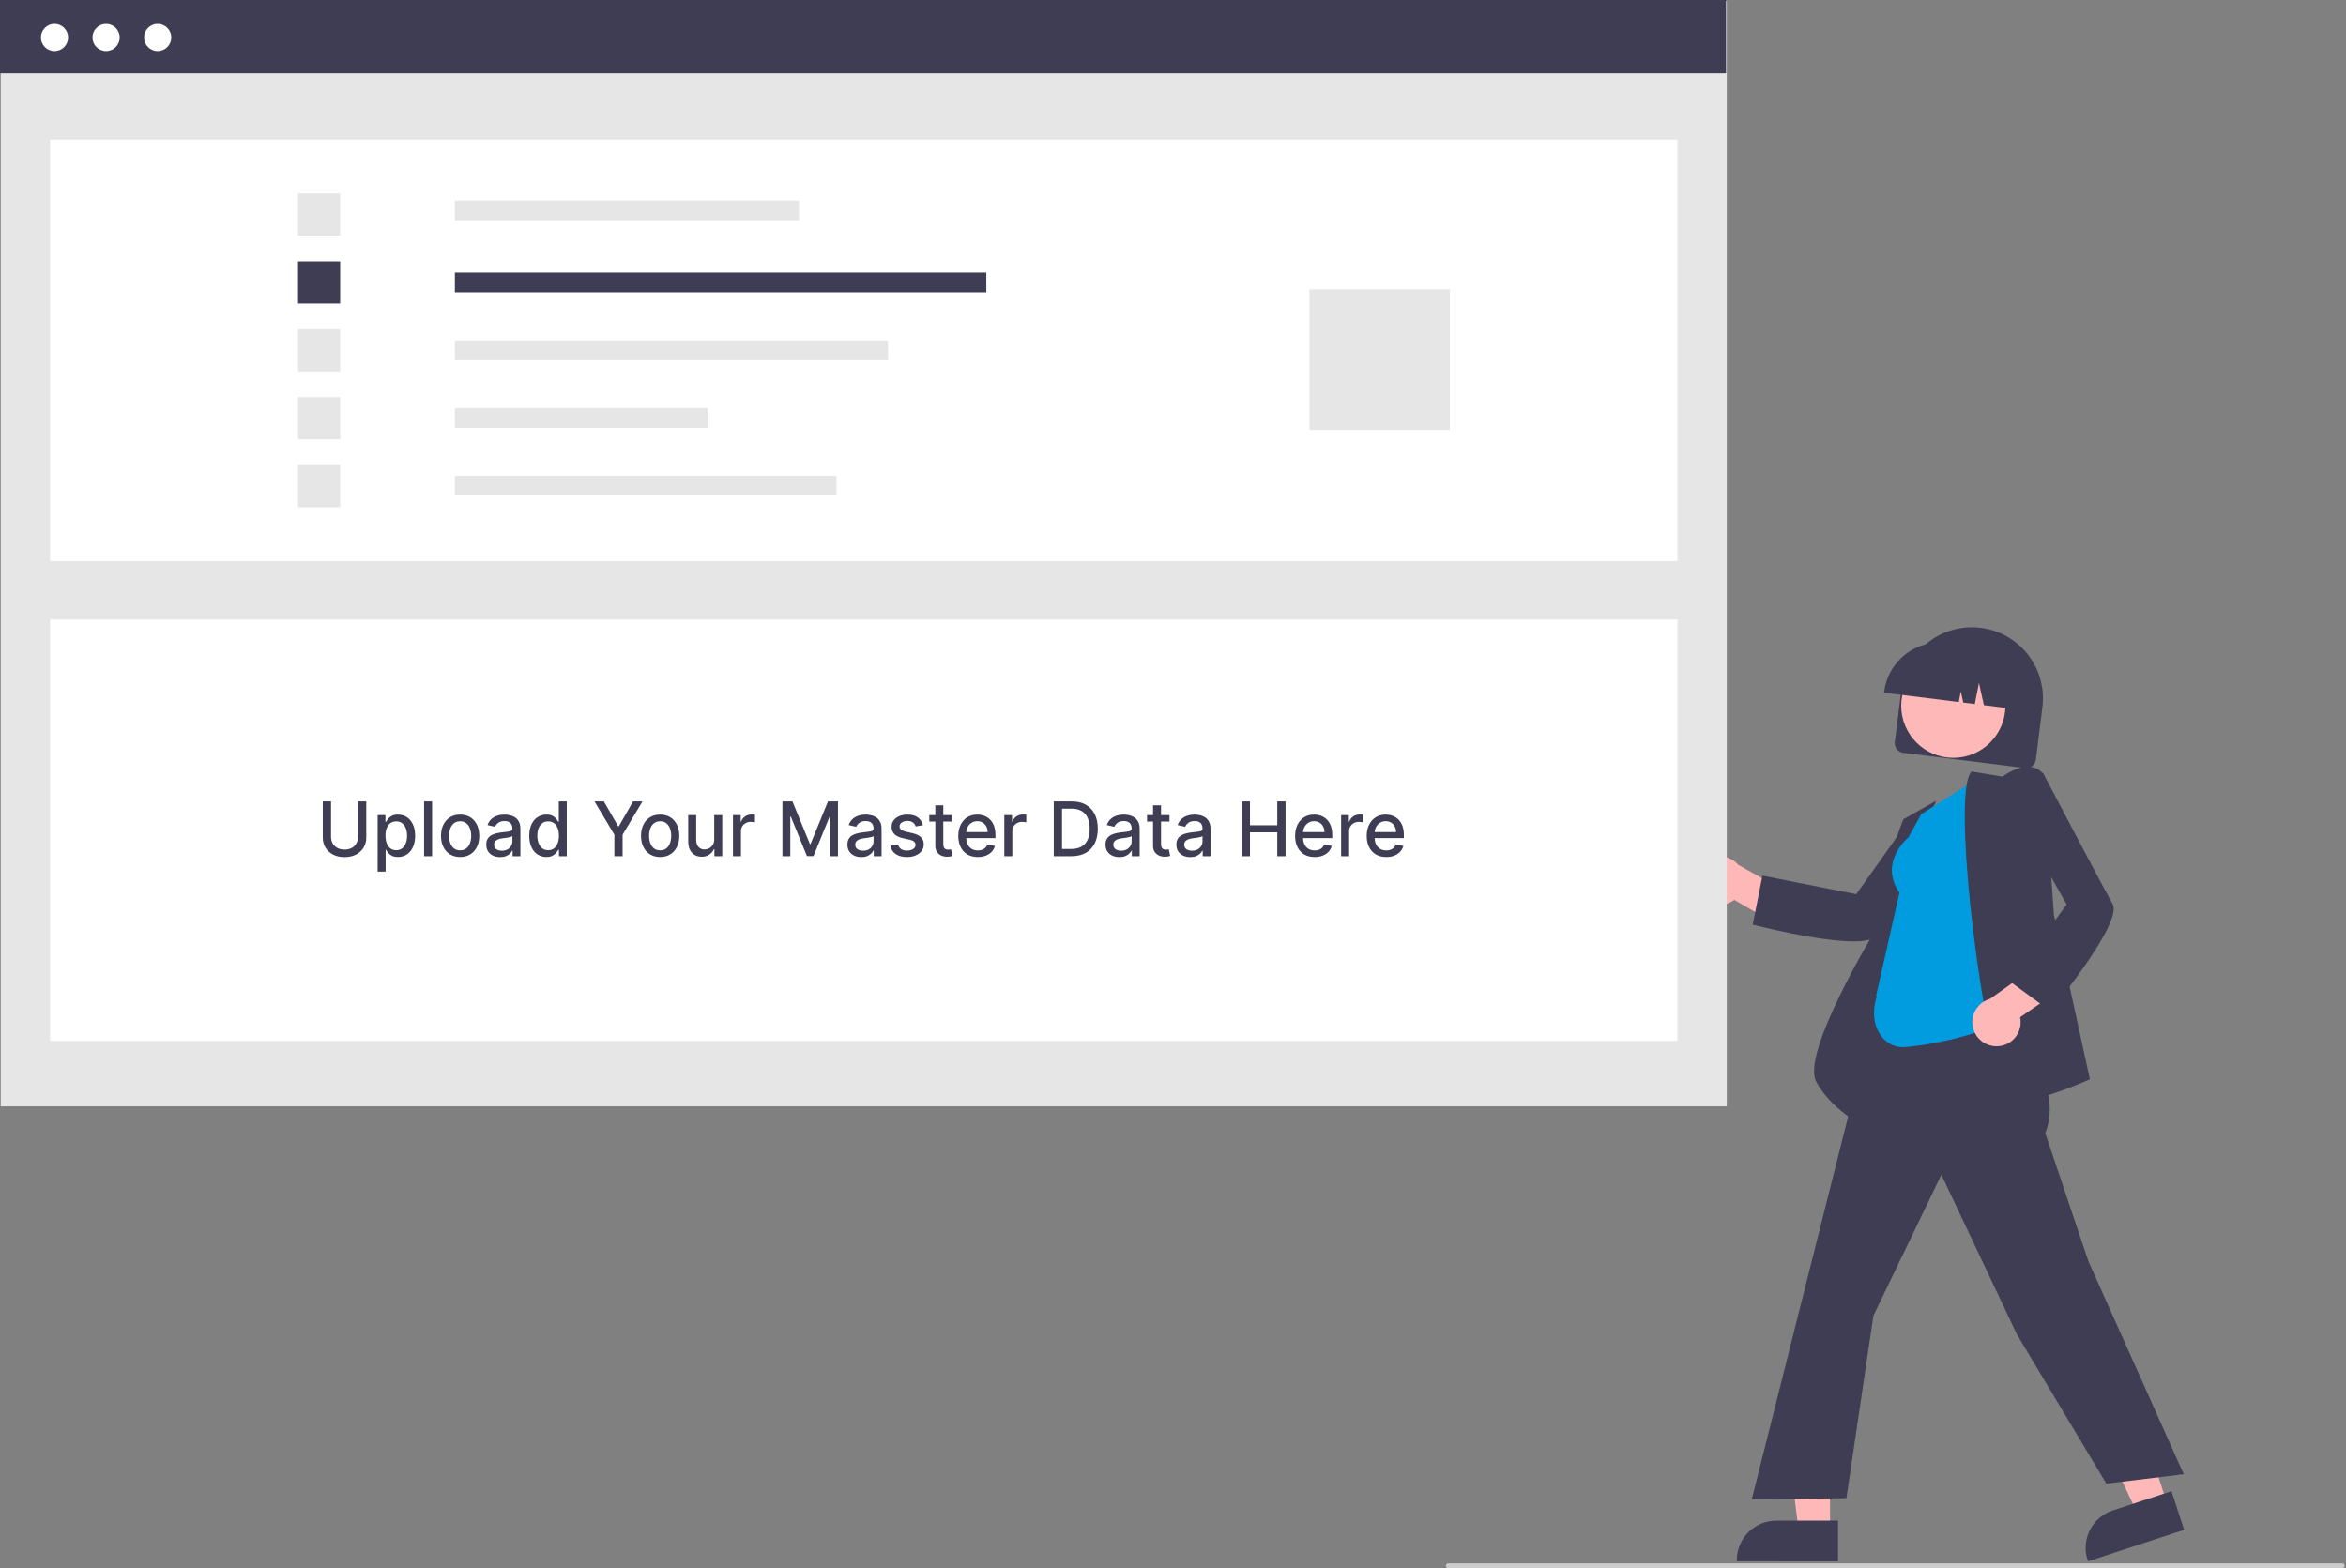 <svg width="748" height="500" viewBox="0 0 748 500" fill="none" xmlns="http://www.w3.org/2000/svg">
<rect x="0" y="0" width="748" height="500" fill="#808080" stroke="none"/>
<g clip-path="url(#clip0_732_18100)">
<path d="M604.143 236.634L606.237 219.854C606.981 213.891 610.063 208.467 614.806 204.776C619.548 201.086 625.563 199.43 631.526 200.174C637.49 200.918 642.913 204.001 646.604 208.744C650.294 213.486 651.95 219.501 651.206 225.464L649.112 242.244C649.012 243.044 648.597 243.772 647.961 244.268C647.324 244.764 646.516 244.986 645.715 244.887L606.787 240.031C605.986 239.93 605.258 239.516 604.762 238.879C604.267 238.242 604.044 237.434 604.143 236.634Z" fill="#3E3D53"/>
<path d="M622.79 241.638C631.965 241.638 639.403 234.2 639.403 225.025C639.403 215.85 631.965 208.412 622.79 208.412C613.616 208.412 606.178 215.85 606.178 225.025C606.178 234.2 613.616 241.638 622.79 241.638Z" fill="#FFB8B8"/>
<path d="M600.75 220.533C601.344 215.818 603.783 211.531 607.534 208.613C611.284 205.694 616.039 204.383 620.755 204.966L624.111 205.384C628.826 205.978 633.113 208.418 636.032 212.168C638.95 215.919 640.262 220.673 639.679 225.39L639.637 225.725L632.544 224.841L630.971 217.765L629.642 224.478L625.977 224.021L625.182 220.451L624.512 223.838L600.708 220.869L600.75 220.533Z" fill="#3E3D53"/>
<path d="M541.539 284.287C542.046 285.284 542.766 286.157 543.648 286.846C544.53 287.534 545.552 288.021 546.643 288.272C547.733 288.522 548.865 288.531 549.959 288.297C551.053 288.063 552.082 287.592 552.974 286.917L568.063 295.756L575.671 287.896L554.187 275.713C552.954 274.289 551.242 273.368 549.374 273.122C547.507 272.877 545.614 273.325 544.055 274.382C542.496 275.439 541.378 277.031 540.915 278.856C540.451 280.682 540.673 282.614 541.539 284.287Z" fill="#FFB8B8"/>
<path d="M590.992 300.17C579.862 300.17 560.277 295.188 559.192 294.91L558.85 294.822L561.932 279.215L591.847 285.124L608.098 262.239L626.756 260.342L626.236 261.027C625.993 261.346 601.942 293.008 598.199 298.319C597.254 299.659 594.556 300.17 590.992 300.17Z" fill="#3E3D53"/>
<path d="M593.976 358.745L593.531 358.532C593.436 358.487 583.98 353.887 579.082 344.908C574.207 335.971 597.026 298.062 598.622 295.431L598.646 283.392L606.854 261.229L617.323 255.312L608.335 276.284L593.976 358.745Z" fill="#3E3D53"/>
<path d="M583.488 488.143L573.483 488.142L568.723 449.551L583.489 449.552L583.488 488.143Z" fill="#FFB8B8"/>
<path d="M586.039 497.839L553.778 497.838V497.43C553.779 494.099 555.102 490.906 557.456 488.551C559.811 486.196 563.005 484.873 566.335 484.873H566.336L586.04 484.874L586.039 497.839Z" fill="#3E3D53"/>
<path d="M690.955 479.374L681.448 482.489L664.907 447.299L678.94 442.701L690.955 479.374Z" fill="#FFB8B8"/>
<path d="M696.401 487.795L665.743 497.84L665.616 497.452C664.579 494.287 664.842 490.84 666.347 487.869C667.851 484.899 670.474 482.647 673.639 481.61L673.64 481.609L692.364 475.475L696.401 487.795Z" fill="#3E3D53"/>
<path d="M671.584 473.064L643.062 425.448L618.985 374.575L597.318 419.512L588.711 477.714L558.526 478.133L558.645 477.661L604.837 294.119L641.015 299.524L639.368 323.404L640.349 324.798C648.521 336.408 656.971 348.411 652.124 361.351L665.863 402.145L696.275 470.071L671.584 473.064Z" fill="#3E3D53"/>
<path d="M606.49 333.9C601.248 333.9 595.267 327.915 598.37 317.696L598.169 317.55L605.621 284.623C599.118 275.322 607.693 267.646 608.496 266.96L612.589 259.592L630.649 248.139L639.787 324.062L639.652 324.191C633.052 330.506 610.887 333.9 606.49 333.9Z" fill="#009CDF"/>
<path d="M643.476 351.031C642.759 351.042 642.042 350.966 641.343 350.805C640.641 350.629 639.504 349.735 637.746 344.014C630.761 321.27 622.514 252.838 628.506 246.141L628.643 245.988L638.481 247.627C639.299 247.024 643.59 244.028 647.55 244.549C648.365 244.651 649.151 244.92 649.858 245.338C650.566 245.756 651.18 246.315 651.663 246.98L651.73 247.069L654.865 291.657L666.347 344.129L666.071 344.254C665.403 344.558 651.066 351.031 643.476 351.031Z" fill="#3E3D53"/>
<path d="M636.86 333.603C637.978 333.566 639.074 333.284 640.071 332.777C641.069 332.27 641.943 331.551 642.632 330.669C643.321 329.788 643.809 328.767 644.061 327.676C644.313 326.586 644.322 325.454 644.089 324.36L658.491 314.441L654.598 304.219L634.456 318.512C632.644 319.026 631.083 320.186 630.069 321.774C629.055 323.361 628.659 325.265 628.955 327.125C629.251 328.985 630.22 330.672 631.677 331.866C633.133 333.06 634.978 333.678 636.86 333.603Z" fill="#FFB8B8"/>
<path d="M653.738 322.389L640.91 312.982L658.942 288.393L645.104 263.973L651.296 246.27L651.696 247.032C651.882 247.387 670.362 282.592 673.586 288.233C676.94 294.102 654.903 320.975 653.963 322.116L653.738 322.389Z" fill="#3E3D53"/>
<path d="M746.813 500H461.748C461.55 500 461.359 499.921 461.219 499.781C461.079 499.641 461 499.451 461 499.252C461 499.054 461.079 498.863 461.219 498.723C461.359 498.583 461.55 498.504 461.748 498.504H746.813C747.012 498.504 747.202 498.583 747.342 498.723C747.483 498.863 747.562 499.054 747.562 499.252C747.562 499.451 747.483 499.641 747.342 499.781C747.202 499.921 747.012 500 746.813 500Z" fill="#CCCCCC"/>
<path d="M550.571 0.312H0.235V352.772H550.571V0.312Z" fill="#E6E6E6"/>
<path d="M534.834 44.52H15.972V178.88H534.834V44.52Z" fill="white"/>
<path d="M254.762 63.928H145.034V70.227H254.762V63.928Z" fill="#E6E6E6"/>
<path d="M314.478 86.902H145.034V93.201H314.478V86.902Z" fill="#3E3D53"/>
<path d="M283.127 108.551H145.034V114.85H283.127V108.551Z" fill="#E6E6E6"/>
<path d="M225.65 130.115H145.034V136.414H225.65V130.115Z" fill="#E6E6E6"/>
<path d="M266.705 151.68H145.034V157.978H266.705V151.68Z" fill="#E6E6E6"/>
<path d="M108.458 61.688H95.022V75.124H108.458V61.688Z" fill="#E6E6E6"/>
<path d="M108.458 83.334H95.022V96.77H108.458V83.334Z" fill="#3E3D53"/>
<path d="M108.458 104.98H95.022V118.417H108.458V104.98Z" fill="#E6E6E6"/>
<path d="M108.458 126.629H95.022V140.065H108.458V126.629Z" fill="#E6E6E6"/>
<path d="M108.458 148.275H95.022V161.711H108.458V148.275Z" fill="#E6E6E6"/>
<path d="M462.274 92.291H417.487V137.078H462.274V92.291Z" fill="#E6E6E6"/>
<path d="M534.834 197.541H15.972V331.901H534.834V197.541Z" fill="white"/>
<path d="M114.142 255.545H116.784V267.026C116.784 268.247 116.497 269.33 115.923 270.273C115.349 271.21 114.543 271.949 113.503 272.489C112.463 273.023 111.244 273.29 109.847 273.29C108.455 273.29 107.239 273.023 106.199 272.489C105.159 271.949 104.352 271.21 103.778 270.273C103.205 269.33 102.918 268.247 102.918 267.026V255.545H105.551V266.812C105.551 267.602 105.724 268.304 106.071 268.918C106.423 269.531 106.92 270.014 107.562 270.366C108.205 270.713 108.966 270.886 109.847 270.886C110.733 270.886 111.497 270.713 112.139 270.366C112.787 270.014 113.281 269.531 113.622 268.918C113.969 268.304 114.142 267.602 114.142 266.812V255.545ZM120.408 277.909V259.909H122.897V262.031H123.11C123.258 261.759 123.471 261.443 123.749 261.085C124.028 260.727 124.414 260.415 124.908 260.148C125.403 259.875 126.056 259.739 126.869 259.739C127.925 259.739 128.869 260.006 129.698 260.54C130.528 261.074 131.178 261.844 131.65 262.849C132.127 263.855 132.366 265.065 132.366 266.48C132.366 267.895 132.13 269.108 131.658 270.119C131.187 271.125 130.539 271.901 129.715 272.446C128.891 272.986 127.951 273.256 126.894 273.256C126.099 273.256 125.448 273.122 124.942 272.855C124.442 272.588 124.05 272.276 123.766 271.918C123.482 271.56 123.263 271.241 123.11 270.963H122.957V277.909H120.408ZM122.906 266.455C122.906 267.375 123.039 268.182 123.306 268.875C123.573 269.568 123.96 270.111 124.465 270.503C124.971 270.889 125.59 271.082 126.323 271.082C127.085 271.082 127.721 270.881 128.232 270.477C128.744 270.068 129.13 269.514 129.391 268.815C129.658 268.116 129.792 267.33 129.792 266.455C129.792 265.591 129.661 264.815 129.4 264.128C129.144 263.44 128.758 262.898 128.241 262.5C127.729 262.102 127.09 261.903 126.323 261.903C125.585 261.903 124.96 262.094 124.448 262.474C123.942 262.855 123.559 263.386 123.298 264.068C123.036 264.75 122.906 265.545 122.906 266.455ZM137.769 255.545V273H135.221V255.545H137.769ZM146.712 273.264C145.484 273.264 144.413 272.983 143.499 272.42C142.584 271.858 141.874 271.071 141.368 270.06C140.862 269.048 140.609 267.866 140.609 266.514C140.609 265.156 140.862 263.969 141.368 262.952C141.874 261.935 142.584 261.145 143.499 260.582C144.413 260.02 145.484 259.739 146.712 259.739C147.939 259.739 149.01 260.02 149.925 260.582C150.839 261.145 151.55 261.935 152.055 262.952C152.561 263.969 152.814 265.156 152.814 266.514C152.814 267.866 152.561 269.048 152.055 270.06C151.55 271.071 150.839 271.858 149.925 272.42C149.01 272.983 147.939 273.264 146.712 273.264ZM146.72 271.125C147.516 271.125 148.175 270.915 148.697 270.494C149.22 270.074 149.607 269.514 149.857 268.815C150.112 268.116 150.24 267.347 150.24 266.506C150.24 265.67 150.112 264.903 149.857 264.205C149.607 263.5 149.22 262.935 148.697 262.509C148.175 262.082 147.516 261.869 146.72 261.869C145.919 261.869 145.254 262.082 144.726 262.509C144.203 262.935 143.814 263.5 143.558 264.205C143.308 264.903 143.183 265.67 143.183 266.506C143.183 267.347 143.308 268.116 143.558 268.815C143.814 269.514 144.203 270.074 144.726 270.494C145.254 270.915 145.919 271.125 146.72 271.125ZM159.468 273.29C158.638 273.29 157.888 273.136 157.218 272.83C156.548 272.517 156.016 272.065 155.624 271.474C155.238 270.884 155.045 270.159 155.045 269.301C155.045 268.562 155.187 267.955 155.471 267.477C155.755 267 156.138 266.622 156.621 266.344C157.104 266.065 157.644 265.855 158.241 265.713C158.837 265.571 159.445 265.463 160.065 265.389C160.849 265.298 161.485 265.224 161.974 265.168C162.462 265.105 162.817 265.006 163.039 264.869C163.261 264.733 163.371 264.511 163.371 264.205V264.145C163.371 263.401 163.161 262.824 162.741 262.415C162.326 262.006 161.707 261.801 160.883 261.801C160.025 261.801 159.349 261.991 158.854 262.372C158.366 262.747 158.028 263.165 157.84 263.625L155.445 263.08C155.729 262.284 156.144 261.642 156.69 261.153C157.241 260.659 157.874 260.301 158.59 260.08C159.306 259.852 160.059 259.739 160.849 259.739C161.371 259.739 161.925 259.801 162.511 259.926C163.102 260.045 163.653 260.267 164.164 260.591C164.681 260.915 165.104 261.378 165.434 261.98C165.763 262.577 165.928 263.352 165.928 264.307V273H163.44V271.21H163.337C163.173 271.54 162.925 271.864 162.596 272.182C162.266 272.5 161.843 272.764 161.326 272.974C160.809 273.185 160.19 273.29 159.468 273.29ZM160.022 271.244C160.727 271.244 161.329 271.105 161.829 270.827C162.335 270.548 162.718 270.185 162.979 269.736C163.246 269.281 163.38 268.795 163.38 268.278V266.591C163.289 266.682 163.113 266.767 162.852 266.847C162.596 266.92 162.303 266.986 161.974 267.043C161.644 267.094 161.323 267.142 161.011 267.188C160.698 267.227 160.437 267.261 160.227 267.29C159.732 267.352 159.281 267.457 158.871 267.605C158.468 267.753 158.144 267.966 157.9 268.244C157.661 268.517 157.542 268.881 157.542 269.335C157.542 269.966 157.775 270.443 158.241 270.767C158.707 271.085 159.3 271.244 160.022 271.244ZM174.223 273.256C173.166 273.256 172.223 272.986 171.393 272.446C170.57 271.901 169.922 271.125 169.45 270.119C168.984 269.108 168.751 267.895 168.751 266.48C168.751 265.065 168.987 263.855 169.459 262.849C169.936 261.844 170.589 261.074 171.419 260.54C172.249 260.006 173.189 259.739 174.24 259.739C175.053 259.739 175.706 259.875 176.2 260.148C176.7 260.415 177.087 260.727 177.359 261.085C177.638 261.443 177.854 261.759 178.007 262.031H178.161V255.545H180.709V273H178.22V270.963H178.007C177.854 271.241 177.632 271.56 177.342 271.918C177.058 272.276 176.666 272.588 176.166 272.855C175.666 273.122 175.018 273.256 174.223 273.256ZM174.786 271.082C175.518 271.082 176.138 270.889 176.643 270.503C177.155 270.111 177.541 269.568 177.803 268.875C178.07 268.182 178.203 267.375 178.203 266.455C178.203 265.545 178.072 264.75 177.811 264.068C177.55 263.386 177.166 262.855 176.661 262.474C176.155 262.094 175.53 261.903 174.786 261.903C174.018 261.903 173.379 262.102 172.868 262.5C172.357 262.898 171.97 263.44 171.709 264.128C171.453 264.815 171.325 265.591 171.325 266.455C171.325 267.33 171.456 268.116 171.717 268.815C171.979 269.514 172.365 270.068 172.876 270.477C173.393 270.881 174.03 271.082 174.786 271.082ZM189.555 255.545H192.547L197.107 263.48H197.294L201.854 255.545H204.845L198.513 266.148V273H195.888V266.148L189.555 255.545ZM210.485 273.264C209.258 273.264 208.187 272.983 207.272 272.42C206.357 271.858 205.647 271.071 205.141 270.06C204.636 269.048 204.383 267.866 204.383 266.514C204.383 265.156 204.636 263.969 205.141 262.952C205.647 261.935 206.357 261.145 207.272 260.582C208.187 260.02 209.258 259.739 210.485 259.739C211.712 259.739 212.783 260.02 213.698 260.582C214.613 261.145 215.323 261.935 215.829 262.952C216.335 263.969 216.587 265.156 216.587 266.514C216.587 267.866 216.335 269.048 215.829 270.06C215.323 271.071 214.613 271.858 213.698 272.42C212.783 272.983 211.712 273.264 210.485 273.264ZM210.494 271.125C211.289 271.125 211.948 270.915 212.471 270.494C212.994 270.074 213.38 269.514 213.63 268.815C213.886 268.116 214.013 267.347 214.013 266.506C214.013 265.67 213.886 264.903 213.63 264.205C213.38 263.5 212.994 262.935 212.471 262.509C211.948 262.082 211.289 261.869 210.494 261.869C209.692 261.869 209.028 262.082 208.499 262.509C207.977 262.935 207.587 263.5 207.332 264.205C207.082 264.903 206.957 265.67 206.957 266.506C206.957 267.347 207.082 268.116 207.332 268.815C207.587 269.514 207.977 270.074 208.499 270.494C209.028 270.915 209.692 271.125 210.494 271.125ZM227.724 267.571V259.909H230.281V273H227.776V270.733H227.639C227.338 271.432 226.855 272.014 226.19 272.48C225.531 272.94 224.71 273.17 223.727 273.17C222.886 273.17 222.142 272.986 221.494 272.616C220.852 272.241 220.347 271.688 219.977 270.955C219.614 270.222 219.432 269.315 219.432 268.236V259.909H221.98V267.929C221.98 268.821 222.227 269.531 222.722 270.06C223.216 270.588 223.858 270.852 224.648 270.852C225.125 270.852 225.599 270.733 226.071 270.494C226.548 270.256 226.943 269.895 227.256 269.412C227.574 268.929 227.73 268.315 227.724 267.571ZM233.705 273V259.909H236.168V261.989H236.305C236.543 261.284 236.964 260.73 237.566 260.327C238.174 259.918 238.862 259.713 239.629 259.713C239.788 259.713 239.975 259.719 240.191 259.73C240.413 259.741 240.586 259.756 240.711 259.773V262.21C240.609 262.182 240.427 262.151 240.165 262.116C239.904 262.077 239.643 262.057 239.381 262.057C238.779 262.057 238.242 262.185 237.771 262.44C237.305 262.69 236.935 263.04 236.663 263.489C236.39 263.932 236.254 264.437 236.254 265.006V273H233.705ZM249.472 255.545H252.668L258.225 269.114H258.43L263.987 255.545H267.183V273H264.677V260.369H264.515L259.367 272.974H257.288L252.14 260.361H251.978V273H249.472V255.545ZM274.616 273.29C273.787 273.29 273.037 273.136 272.366 272.83C271.696 272.517 271.165 272.065 270.773 271.474C270.386 270.884 270.193 270.159 270.193 269.301C270.193 268.562 270.335 267.955 270.619 267.477C270.903 267 271.287 266.622 271.77 266.344C272.253 266.065 272.793 265.855 273.389 265.713C273.986 265.571 274.594 265.463 275.213 265.389C275.997 265.298 276.634 265.224 277.122 265.168C277.611 265.105 277.966 265.006 278.188 264.869C278.409 264.733 278.52 264.511 278.52 264.205V264.145C278.52 263.401 278.31 262.824 277.889 262.415C277.474 262.006 276.855 261.801 276.031 261.801C275.173 261.801 274.497 261.991 274.003 262.372C273.514 262.747 273.176 263.165 272.989 263.625L270.594 263.08C270.878 262.284 271.293 261.642 271.838 261.153C272.389 260.659 273.023 260.301 273.739 260.08C274.455 259.852 275.207 259.739 275.997 259.739C276.52 259.739 277.074 259.801 277.659 259.926C278.25 260.045 278.801 260.267 279.312 260.591C279.83 260.915 280.253 261.378 280.582 261.98C280.912 262.577 281.077 263.352 281.077 264.307V273H278.588V271.21H278.486C278.321 271.54 278.074 271.864 277.744 272.182C277.415 272.5 276.991 272.764 276.474 272.974C275.957 273.185 275.338 273.29 274.616 273.29ZM275.17 271.244C275.875 271.244 276.477 271.105 276.977 270.827C277.483 270.548 277.866 270.185 278.128 269.736C278.395 269.281 278.528 268.795 278.528 268.278V266.591C278.438 266.682 278.261 266.767 278 266.847C277.744 266.92 277.452 266.986 277.122 267.043C276.793 267.094 276.472 267.142 276.159 267.188C275.847 267.227 275.585 267.261 275.375 267.29C274.881 267.352 274.429 267.457 274.02 267.605C273.616 267.753 273.293 267.966 273.048 268.244C272.81 268.517 272.69 268.881 272.69 269.335C272.69 269.966 272.923 270.443 273.389 270.767C273.855 271.085 274.449 271.244 275.17 271.244ZM294.281 263.105L291.971 263.514C291.874 263.219 291.721 262.937 291.511 262.67C291.306 262.403 291.028 262.185 290.675 262.014C290.323 261.844 289.883 261.759 289.354 261.759C288.633 261.759 288.031 261.92 287.548 262.244C287.065 262.562 286.823 262.974 286.823 263.48C286.823 263.918 286.985 264.27 287.309 264.537C287.633 264.804 288.156 265.023 288.877 265.193L290.957 265.67C292.161 265.949 293.059 266.378 293.65 266.957C294.241 267.537 294.536 268.29 294.536 269.216C294.536 270 294.309 270.699 293.854 271.312C293.406 271.92 292.778 272.398 291.971 272.744C291.17 273.091 290.241 273.264 289.184 273.264C287.718 273.264 286.522 272.952 285.596 272.327C284.67 271.696 284.102 270.801 283.891 269.642L286.354 269.267C286.508 269.909 286.823 270.395 287.3 270.724C287.778 271.048 288.4 271.21 289.167 271.21C290.002 271.21 290.67 271.037 291.17 270.69C291.67 270.338 291.92 269.909 291.92 269.403C291.92 268.994 291.766 268.651 291.46 268.372C291.158 268.094 290.695 267.884 290.07 267.741L287.854 267.256C286.633 266.977 285.729 266.534 285.144 265.926C284.565 265.318 284.275 264.548 284.275 263.616C284.275 262.844 284.491 262.168 284.923 261.588C285.354 261.009 285.951 260.557 286.712 260.233C287.474 259.903 288.346 259.739 289.329 259.739C290.744 259.739 291.857 260.045 292.67 260.659C293.482 261.267 294.019 262.082 294.281 263.105ZM303.449 259.909V261.955H296.298V259.909H303.449ZM298.216 256.773H300.764V269.156C300.764 269.651 300.838 270.023 300.986 270.273C301.134 270.517 301.324 270.685 301.557 270.776C301.795 270.861 302.054 270.903 302.332 270.903C302.537 270.903 302.716 270.889 302.869 270.861C303.023 270.832 303.142 270.81 303.227 270.793L303.688 272.898C303.54 272.955 303.33 273.011 303.057 273.068C302.784 273.131 302.443 273.165 302.034 273.17C301.364 273.182 300.739 273.062 300.159 272.812C299.58 272.562 299.111 272.176 298.753 271.653C298.395 271.131 298.216 270.474 298.216 269.685V256.773ZM311.769 273.264C310.479 273.264 309.369 272.989 308.437 272.438C307.511 271.881 306.795 271.099 306.289 270.094C305.789 269.082 305.539 267.898 305.539 266.54C305.539 265.199 305.789 264.017 306.289 262.994C306.795 261.972 307.499 261.173 308.403 260.599C309.312 260.026 310.374 259.739 311.59 259.739C312.329 259.739 313.045 259.861 313.738 260.105C314.431 260.349 315.053 260.733 315.604 261.256C316.156 261.778 316.59 262.457 316.908 263.293C317.227 264.122 317.386 265.131 317.386 266.318V267.222H306.979V265.312H314.888C314.888 264.642 314.752 264.048 314.479 263.531C314.207 263.009 313.823 262.597 313.329 262.295C312.84 261.994 312.266 261.844 311.607 261.844C310.891 261.844 310.266 262.02 309.732 262.372C309.204 262.719 308.795 263.173 308.505 263.736C308.221 264.293 308.079 264.898 308.079 265.551V267.043C308.079 267.918 308.232 268.662 308.539 269.276C308.852 269.889 309.286 270.358 309.843 270.682C310.4 271 311.05 271.159 311.795 271.159C312.278 271.159 312.718 271.091 313.116 270.955C313.513 270.812 313.857 270.602 314.147 270.324C314.437 270.045 314.658 269.702 314.812 269.293L317.224 269.727C317.031 270.437 316.684 271.06 316.184 271.594C315.69 272.122 315.067 272.534 314.317 272.83C313.573 273.119 312.724 273.264 311.769 273.264ZM320.213 273V259.909H322.676V261.989H322.812C323.051 261.284 323.472 260.73 324.074 260.327C324.682 259.918 325.369 259.713 326.136 259.713C326.295 259.713 326.483 259.719 326.699 259.73C326.92 259.741 327.094 259.756 327.219 259.773V262.21C327.116 262.182 326.935 262.151 326.673 262.116C326.412 262.077 326.151 262.057 325.889 262.057C325.287 262.057 324.75 262.185 324.278 262.44C323.813 262.69 323.443 263.04 323.17 263.489C322.898 263.932 322.761 264.437 322.761 265.006V273H320.213ZM341.631 273H335.98V255.545H341.81C343.52 255.545 344.989 255.895 346.216 256.594C347.443 257.287 348.384 258.284 349.037 259.585C349.696 260.881 350.026 262.435 350.026 264.247C350.026 266.065 349.693 267.628 349.028 268.935C348.369 270.241 347.415 271.247 346.165 271.952C344.915 272.651 343.403 273 341.631 273ZM338.614 270.699H341.486C342.815 270.699 343.92 270.449 344.801 269.949C345.682 269.443 346.341 268.713 346.778 267.759C347.216 266.798 347.435 265.628 347.435 264.247C347.435 262.878 347.216 261.716 346.778 260.761C346.347 259.807 345.702 259.082 344.844 258.588C343.986 258.094 342.92 257.847 341.648 257.847H338.614V270.699ZM356.906 273.29C356.076 273.29 355.326 273.136 354.656 272.83C353.985 272.517 353.454 272.065 353.062 271.474C352.675 270.884 352.482 270.159 352.482 269.301C352.482 268.562 352.624 267.955 352.908 267.477C353.192 267 353.576 266.622 354.059 266.344C354.542 266.065 355.082 265.855 355.678 265.713C356.275 265.571 356.883 265.463 357.502 265.389C358.286 265.298 358.923 265.224 359.411 265.168C359.9 265.105 360.255 265.006 360.477 264.869C360.698 264.733 360.809 264.511 360.809 264.205V264.145C360.809 263.401 360.599 262.824 360.178 262.415C359.763 262.006 359.144 261.801 358.32 261.801C357.462 261.801 356.786 261.991 356.292 262.372C355.803 262.747 355.465 263.165 355.278 263.625L352.883 263.08C353.167 262.284 353.582 261.642 354.127 261.153C354.678 260.659 355.312 260.301 356.028 260.08C356.744 259.852 357.496 259.739 358.286 259.739C358.809 259.739 359.363 259.801 359.948 259.926C360.539 260.045 361.09 260.267 361.602 260.591C362.119 260.915 362.542 261.378 362.871 261.98C363.201 262.577 363.366 263.352 363.366 264.307V273H360.877V271.21H360.775C360.61 271.54 360.363 271.864 360.033 272.182C359.704 272.5 359.281 272.764 358.763 272.974C358.246 273.185 357.627 273.29 356.906 273.29ZM357.46 271.244C358.164 271.244 358.766 271.105 359.266 270.827C359.772 270.548 360.156 270.185 360.417 269.736C360.684 269.281 360.817 268.795 360.817 268.278V266.591C360.727 266.682 360.55 266.767 360.289 266.847C360.033 266.92 359.741 266.986 359.411 267.043C359.082 267.094 358.761 267.142 358.448 267.188C358.136 267.227 357.874 267.261 357.664 267.29C357.17 267.352 356.718 267.457 356.309 267.605C355.906 267.753 355.582 267.966 355.337 268.244C355.099 268.517 354.979 268.881 354.979 269.335C354.979 269.966 355.212 270.443 355.678 270.767C356.144 271.085 356.738 271.244 357.46 271.244ZM372.871 259.909V261.955H365.72V259.909H372.871ZM367.638 256.773H370.186V269.156C370.186 269.651 370.26 270.023 370.408 270.273C370.555 270.517 370.746 270.685 370.979 270.776C371.217 270.861 371.476 270.903 371.754 270.903C371.959 270.903 372.138 270.889 372.291 270.861C372.445 270.832 372.564 270.81 372.649 270.793L373.109 272.898C372.962 272.955 372.751 273.011 372.479 273.068C372.206 273.131 371.865 273.165 371.456 273.17C370.786 273.182 370.161 273.062 369.581 272.812C369.001 272.562 368.533 272.176 368.175 271.653C367.817 271.131 367.638 270.474 367.638 269.685V256.773ZM379.499 273.29C378.67 273.29 377.92 273.136 377.249 272.83C376.579 272.517 376.048 272.065 375.656 271.474C375.269 270.884 375.076 270.159 375.076 269.301C375.076 268.562 375.218 267.955 375.502 267.477C375.786 267 376.17 266.622 376.653 266.344C377.136 266.065 377.675 265.855 378.272 265.713C378.869 265.571 379.477 265.463 380.096 265.389C380.88 265.298 381.516 265.224 382.005 265.168C382.494 265.105 382.849 265.006 383.07 264.869C383.292 264.733 383.403 264.511 383.403 264.205V264.145C383.403 263.401 383.192 262.824 382.772 262.415C382.357 262.006 381.738 261.801 380.914 261.801C380.056 261.801 379.38 261.991 378.886 262.372C378.397 262.747 378.059 263.165 377.871 263.625L375.477 263.08C375.761 262.284 376.175 261.642 376.721 261.153C377.272 260.659 377.906 260.301 378.621 260.08C379.337 259.852 380.09 259.739 380.88 259.739C381.403 259.739 381.957 259.801 382.542 259.926C383.133 260.045 383.684 260.267 384.195 260.591C384.712 260.915 385.136 261.378 385.465 261.98C385.795 262.577 385.96 263.352 385.96 264.307V273H383.471V271.21H383.369C383.204 271.54 382.957 271.864 382.627 272.182C382.298 272.5 381.874 272.764 381.357 272.974C380.84 273.185 380.221 273.29 379.499 273.29ZM380.053 271.244C380.758 271.244 381.36 271.105 381.86 270.827C382.366 270.548 382.749 270.185 383.011 269.736C383.278 269.281 383.411 268.795 383.411 268.278V266.591C383.32 266.682 383.144 266.767 382.883 266.847C382.627 266.92 382.335 266.986 382.005 267.043C381.675 267.094 381.354 267.142 381.042 267.188C380.729 267.227 380.468 267.261 380.258 267.29C379.763 267.352 379.312 267.457 378.903 267.605C378.499 267.753 378.175 267.966 377.931 268.244C377.692 268.517 377.573 268.881 377.573 269.335C377.573 269.966 377.806 270.443 378.272 270.767C378.738 271.085 379.332 271.244 380.053 271.244ZM395.91 273V255.545H398.543V263.131H407.245V255.545H409.887V273H407.245V265.389H398.543V273H395.91ZM419.16 273.264C417.87 273.264 416.759 272.989 415.827 272.438C414.901 271.881 414.185 271.099 413.68 270.094C413.18 269.082 412.93 267.898 412.93 266.54C412.93 265.199 413.18 264.017 413.68 262.994C414.185 261.972 414.89 261.173 415.793 260.599C416.702 260.026 417.765 259.739 418.981 259.739C419.719 259.739 420.435 259.861 421.129 260.105C421.822 260.349 422.444 260.733 422.995 261.256C423.546 261.778 423.981 262.457 424.299 263.293C424.617 264.122 424.776 265.131 424.776 266.318V267.222H414.37V265.312H422.279C422.279 264.642 422.143 264.048 421.87 263.531C421.597 263.009 421.214 262.597 420.719 262.295C420.231 261.994 419.657 261.844 418.998 261.844C418.282 261.844 417.657 262.02 417.123 262.372C416.594 262.719 416.185 263.173 415.896 263.736C415.612 264.293 415.469 264.898 415.469 265.551V267.043C415.469 267.918 415.623 268.662 415.93 269.276C416.242 269.889 416.677 270.358 417.234 270.682C417.79 271 418.441 271.159 419.185 271.159C419.668 271.159 420.109 271.091 420.506 270.955C420.904 270.812 421.248 270.602 421.538 270.324C421.827 270.045 422.049 269.702 422.202 269.293L424.614 269.727C424.421 270.437 424.075 271.06 423.575 271.594C423.08 272.122 422.458 272.534 421.708 272.83C420.964 273.119 420.114 273.264 419.16 273.264ZM427.604 273V259.909H430.067V261.989H430.203C430.442 261.284 430.862 260.73 431.464 260.327C432.072 259.918 432.76 259.713 433.527 259.713C433.686 259.713 433.874 259.719 434.089 259.73C434.311 259.741 434.484 259.756 434.609 259.773V262.21C434.507 262.182 434.325 262.151 434.064 262.116C433.803 262.077 433.541 262.057 433.28 262.057C432.678 262.057 432.141 262.185 431.669 262.44C431.203 262.69 430.834 263.04 430.561 263.489C430.288 263.932 430.152 264.437 430.152 265.006V273H427.604ZM441.988 273.264C440.698 273.264 439.587 272.989 438.656 272.438C437.729 271.881 437.013 271.099 436.508 270.094C436.008 269.082 435.758 267.898 435.758 266.54C435.758 265.199 436.008 264.017 436.508 262.994C437.013 261.972 437.718 261.173 438.621 260.599C439.531 260.026 440.593 259.739 441.809 259.739C442.548 259.739 443.263 259.861 443.957 260.105C444.65 260.349 445.272 260.733 445.823 261.256C446.374 261.778 446.809 262.457 447.127 263.293C447.445 264.122 447.604 265.131 447.604 266.318V267.222H437.198V265.312H445.107C445.107 264.642 444.971 264.048 444.698 263.531C444.425 263.009 444.042 262.597 443.548 262.295C443.059 261.994 442.485 261.844 441.826 261.844C441.11 261.844 440.485 262.02 439.951 262.372C439.423 262.719 439.013 263.173 438.724 263.736C438.44 264.293 438.298 264.898 438.298 265.551V267.043C438.298 267.918 438.451 268.662 438.758 269.276C439.07 269.889 439.505 270.358 440.062 270.682C440.619 271 441.269 271.159 442.013 271.159C442.496 271.159 442.937 271.091 443.335 270.955C443.732 270.812 444.076 270.602 444.366 270.324C444.656 270.045 444.877 269.702 445.031 269.293L447.442 269.727C447.249 270.437 446.903 271.06 446.403 271.594C445.908 272.122 445.286 272.534 444.536 272.83C443.792 273.119 442.942 273.264 441.988 273.264Z" fill="#3E3D53"/>
<path d="M550.335 0H0V23.38H550.335V0Z" fill="#3E3D53"/>
<path d="M17.374 16.286C19.768 16.286 21.708 14.346 21.708 11.953C21.708 9.559 19.768 7.619 17.374 7.619C14.981 7.619 13.041 9.559 13.041 11.953C13.041 14.346 14.981 16.286 17.374 16.286Z" fill="white"/>
<path d="M33.823 16.286C36.216 16.286 38.156 14.346 38.156 11.953C38.156 9.559 36.216 7.619 33.823 7.619C31.429 7.619 29.489 9.559 29.489 11.953C29.489 14.346 31.429 16.286 33.823 16.286Z" fill="white"/>
<path d="M50.271 16.286C52.664 16.286 54.604 14.346 54.604 11.953C54.604 9.559 52.664 7.619 50.271 7.619C47.878 7.619 45.938 9.559 45.938 11.953C45.938 14.346 47.878 16.286 50.271 16.286Z" fill="white"/>
</g>
<defs>
<clipPath id="clip0_732_18100">
<rect width="747.744" height="500" fill="white"/>
</clipPath>
</defs>
</svg>
